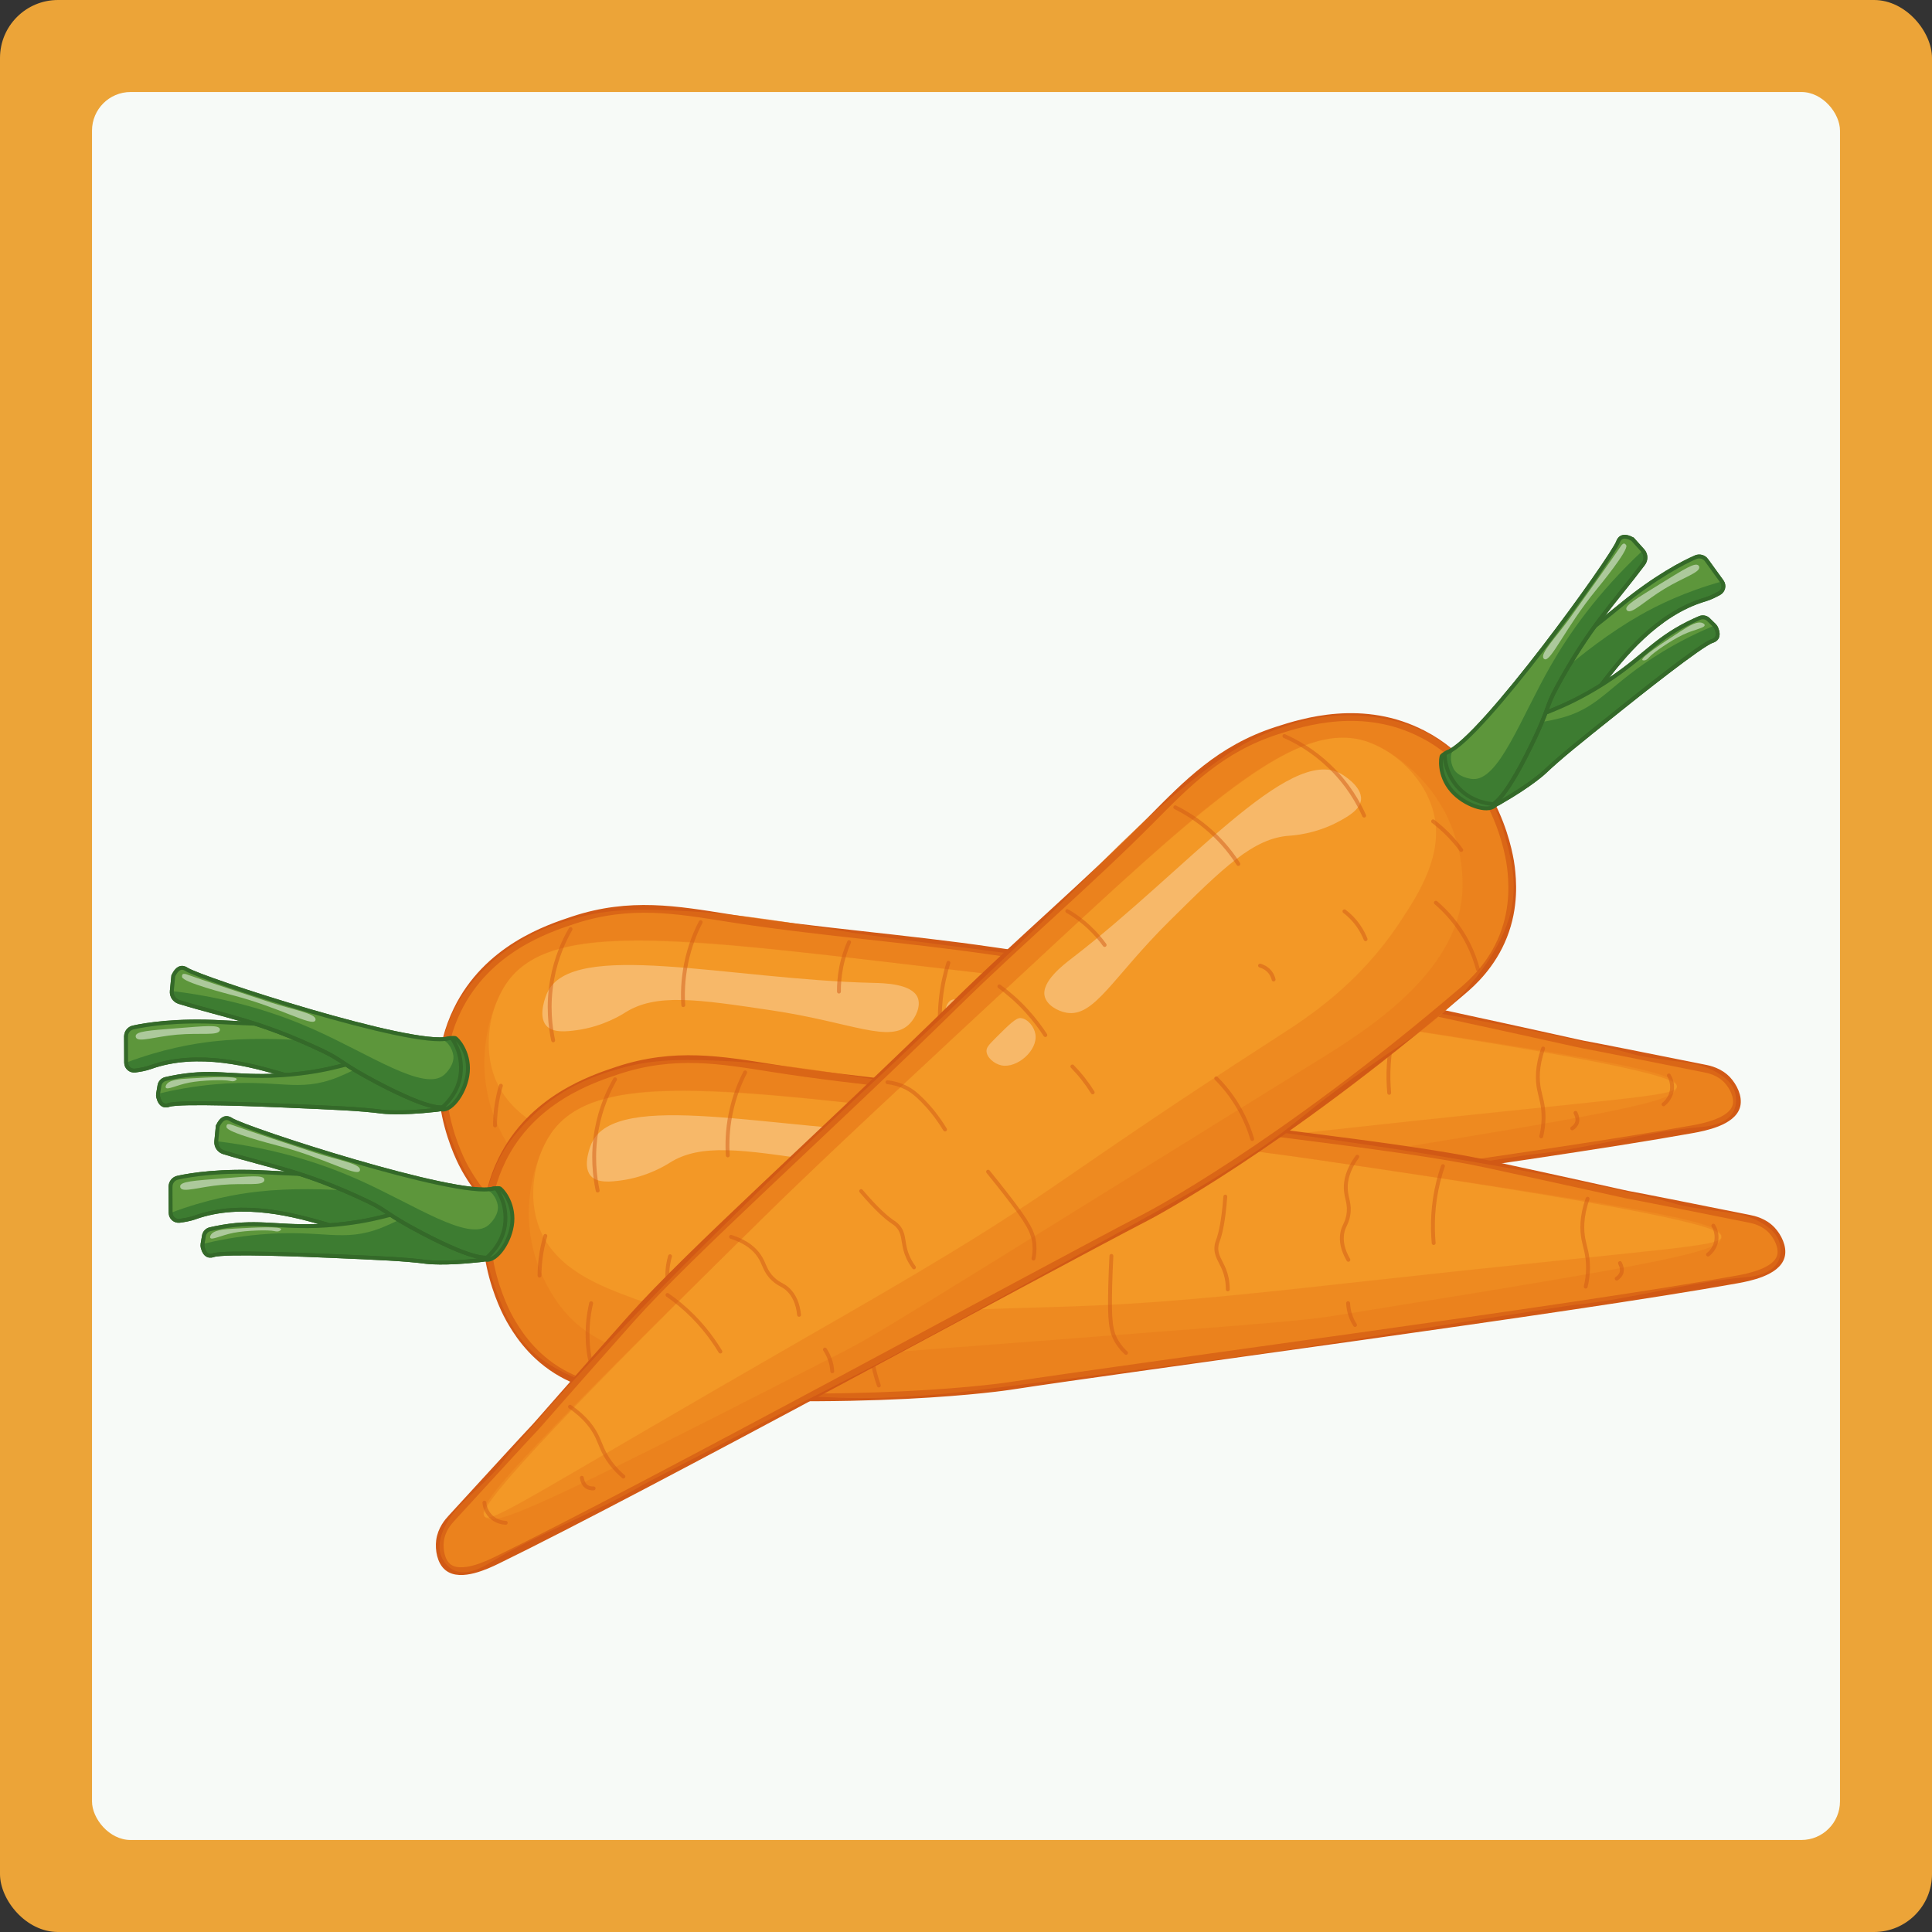 <?xml version="1.0" encoding="UTF-8"?>
<svg xmlns="http://www.w3.org/2000/svg" viewBox="0 0 500 500">
  <rect x="0" y="0" width="500" height="500" fill="#333333" stroke="none"/>
  <defs>
    <style>
      .cls-1 {
        fill: #f39826;
      }

      .cls-1, .cls-2, .cls-3, .cls-4, .cls-5, .cls-6, .cls-7 {
        stroke-width: 0px;
      }

      .cls-2 {
        fill: #e77819;
      }

      .cls-3 {
        fill: #79ae44;
      }

      .cls-8 {
        opacity: .31;
      }

      .cls-9 {
        opacity: .5;
      }

      .cls-10 {
        stroke-width: 2px;
      }

      .cls-10, .cls-11, .cls-12, .cls-13 {
        stroke-miterlimit: 10;
      }

      .cls-10, .cls-12, .cls-14, .cls-13 {
        fill: none;
      }

      .cls-10, .cls-14 {
        stroke: #d15915;
      }

      .cls-11, .cls-12, .cls-15 {
        stroke: #346929;
      }

      .cls-11, .cls-15 {
        fill: #3d7c31;
      }

      .cls-16 {
        opacity: .53;
      }

      .cls-4 {
        fill: #f7faf7;
      }

      .cls-15, .cls-14 {
        stroke-linecap: round;
        stroke-linejoin: round;
      }

      .cls-5 {
        opacity: .49;
      }

      .cls-5, .cls-7 {
        fill: #fff;
      }

      .cls-6 {
        fill: #eca438;
      }

      .cls-17 {
        opacity: .42;
      }

      .cls-13 {
        stroke: #f39826;
      }
    </style>
  </defs>
  <g id="border">
    <rect class="cls-6" x="0" width="500" height="500" rx="15" ry="15"/>
    <rect class="cls-4" x="23.81" y="23.81" width="452.38" height="452.38" rx="10" ry="10"/>
  </g>
  <g id="card-design">
    <g>
      <g>
        <g>
          <g>
            <g>
              <path class="cls-1" d="M118.35,261.39c-9.68,19.81,1.13,39.49,2.08,41.15,1.55,2.71,5.08,8.73,12.1,13.15,6.82,4.29,13.59,4.96,16.65,5.2,62.74,4.77,100.5-1.06,100.5-1.06,31.64-4.88,146.29-19.99,188.36-27.59,2.87-.52,10.26-1.93,11.34-6.04.6-2.28-.83-5.06-2.35-6.69-2.04-2.18-4.7-2.75-5.83-2.97-18.16-3.63-27.24-5.45-31.47-6.22-.86-.16-.05-.02-12.21-2.69,0,0-12.89-2.84-24.33-5.31-22.57-4.87-69.66-9.38-116.31-16.21-22.76-3.33-45.75-4.96-68.47-8.55-13.15-2.08-25.36-4.28-40.07.59-6.6,2.19-22.24,7.37-29.99,23.23Z"/>
              <path class="cls-13" d="M118.35,261.39c-9.68,19.81,1.13,39.49,2.08,41.15,1.55,2.71,5.08,8.73,12.1,13.15,6.82,4.29,13.59,4.96,16.65,5.2,62.74,4.77,100.5-1.06,100.5-1.06,31.64-4.88,146.29-19.99,188.36-27.59,2.87-.52,10.26-1.93,11.34-6.04.6-2.28-.83-5.06-2.35-6.69-2.04-2.18-4.7-2.75-5.83-2.97-18.16-3.63-27.24-5.45-31.47-6.22-.86-.16-.05-.02-12.21-2.69,0,0-12.89-2.84-24.33-5.31-22.57-4.87-69.66-9.38-116.31-16.21-22.76-3.33-45.75-4.96-68.47-8.55-13.15-2.08-25.36-4.28-40.07.59-6.6,2.19-22.24,7.37-29.99,23.23Z"/>
            </g>
            <g class="cls-17">
              <path class="cls-2" d="M117.77,297.37c1.52,3.78,3.33,8.17,7.5,12.54,1.51,1.58,6.74,6.72,19.23,10.24,11.45,3.22,20.88,2.79,24.16,2.65,38.12-1.64,31.81,1.75,63.57-.91,5.17-.43,18.64-2.16,45.57-5.61,22.13-2.84,33.49-4.3,48.13-6.5,12.08-1.82,12.2-1.98,38.12-6.03,20.73-3.23,31.09-4.85,32.09-4.95,14.67-1.46,28.97-5.81,43.66-7.09,1.77-.15,6.85-.55,8.74-3.89,1.25-2.21.58-4.78.51-5.02-.59-2.12-2.13-3.58-3.94-4.76-5.23-3.39-10.33-2.97-19.13-4.5-4.58-.8-2.83-.85-15.06-3.66-6.05-1.39-10.63-2.33-13.42-2.9-18.47-3.78-39.68-7.19-40.88-7.38-4.57-.73-19.57-3.11-43.03-6.27-21.61-2.91-23.78-2.89-53.71-6.75-23.23-2.99-34.84-4.49-39.19-5.17-16.71-2.62-28.15-4.96-46.16-5.77-11.82-.53-18.58-.04-25.96,2.1-4.88,1.41-14.05,4.18-22.41,12.33-2.58,2.51-7.09,6.99-9.98,14.29-5.8,14.6-.31,28.29,1.59,33ZM152.32,297.09c-8.68-3.18-20.17-7.58-24.27-18.21-3.1-8.03-1.33-17.94,2.86-24.17,9.84-14.62,35.63-13.11,95.98-6.04,54.4,6.37,81.6,9.56,103.68,12.8,96.8,14.19,103.52,17.87,103.41,19.76-.17,2.62-13.67,2.79-95.59,11.84-8.34.92-6.48.73-10.74,1.19-65.8,7.17-55.82,3.45-133.37,8-8.25.48-23.95,1.44-41.97-5.17Z"/>
            </g>
            <g class="cls-8">
              <path class="cls-7" d="M237.5,258.19c.88,2.15-.47,5.06-2.03,6.7-5.09,5.34-14.92-.3-35.69-3.4-19.33-2.89-30.03-4.48-37.98.55-.7.44-5.67,3.66-12.64,4.58-2.56.34-6.11.76-7.81-1.21-2.32-2.68.14-8.2.26-8.47,6.4-13.98,47.02-3.44,84.32-2.57,2.75.06,10.07.18,11.57,3.82Z"/>
              <path class="cls-7" d="M257.98,260.67c1.01,1.42.36,3.92-.9,5.32-2.74,3.04-9.88,2.47-11.84-1.27-.92-1.75-.82-4.42.58-5.67.88-.79,3.27-.45,8.01.27,2.96.45,3.67.67,4.15,1.34Z"/>
            </g>
            <path class="cls-10" d="M118.35,261.39c-9.68,19.81,1.13,39.49,2.08,41.15,1.55,2.71,5.08,8.73,12.1,13.15,6.82,4.29,13.59,4.96,16.65,5.2,62.74,4.77,100.5-1.06,100.5-1.06,31.64-4.88,146.29-19.99,188.36-27.59,2.87-.52,10.26-1.93,11.34-6.04.6-2.28-.83-5.06-2.35-6.69-2.04-2.18-4.7-2.75-5.83-2.97-18.16-3.63-27.24-5.45-31.47-6.22-.86-.16-.05-.02-12.21-2.69,0,0-12.89-2.84-24.33-5.31-22.57-4.87-69.66-9.38-116.31-16.21-22.76-3.33-45.75-4.96-68.47-8.55-13.15-2.08-25.36-4.28-40.07.59-6.6,2.19-22.24,7.37-29.99,23.23Z"/>
            <g class="cls-17">
              <path class="cls-2" d="M117.77,297.37c1.52,3.78,3.33,8.17,7.5,12.54,1.51,1.58,6.74,6.72,19.23,10.24,11.45,3.22,20.88,2.79,24.16,2.65,38.12-1.64,31.81,1.75,63.57-.91,5.17-.43,18.64-2.16,45.57-5.61,22.13-2.84,33.49-4.3,48.13-6.5,12.08-1.82,12.2-1.98,38.12-6.03,20.73-3.23,31.09-4.85,32.09-4.95,14.67-1.46,28.97-5.81,43.66-7.09,1.77-.15,6.85-.55,8.74-3.89,1.25-2.21.58-4.78.51-5.02-.59-2.12-2.13-3.58-3.94-4.76-5.23-3.39-10.33-2.97-19.13-4.5-4.58-.8-2.83-.85-15.06-3.66-6.05-1.39-10.63-2.33-13.42-2.9-18.47-3.78-39.68-7.19-40.88-7.38-4.57-.73-19.57-3.11-43.03-6.27-21.61-2.91-23.78-2.89-53.71-6.75-23.23-2.99-34.84-4.49-39.19-5.17-16.71-2.62-28.15-4.96-46.16-5.77-11.82-.53-18.58-.04-25.96,2.1-4.88,1.41-14.05,4.18-22.41,12.33-2.58,2.51-7.09,6.99-9.98,14.29-5.8,14.6-.31,28.29,1.59,33ZM134.43,300.33c-2.6-3.11-7.9-10.78-8.91-21.54-1-10.59,2.56-19.77,5.4-24.09,10.32-15.73,40.92-12.49,95.98-6.04,54.4,6.37,81.6,9.56,103.68,12.8,92.61,13.58,103.37,16.23,103.41,19.76.04,3.75-12.06,6.29-97.49,19.98-12.83,2.06-10.65,1.69-146.55,12.12-13.77,1.06-41.97,3.22-55.52-12.99Z"/>
            </g>
          </g>
          <g class="cls-9">
            <path class="cls-14" d="M147.66,240.45c-1.62,2.82-3.73,7.27-4.77,13.08-1.21,6.74-.45,12.34.27,15.72"/>
            <path class="cls-14" d="M129.63,280.98c-.49,1.62-.94,3.56-1.22,5.75-.21,1.65-.29,3.18-.29,4.53"/>
            <path class="cls-14" d="M141.48,298.39c-.75,3.21-1.43,8.08-.44,13.81.44,2.51,1.11,4.7,1.82,6.52"/>
            <path class="cls-14" d="M161.75,295.29c-.27-1.02-.51-2.33-.55-3.86-.05-2.16.33-3.95.7-5.19"/>
            <path class="cls-14" d="M181.33,238.65c-1.31,2.53-2.84,6.14-3.76,10.68-.88,4.3-.92,8.04-.74,10.8"/>
            <path class="cls-14" d="M187.82,284.68c-.3.37-1.05,1.43-1.09,2.94-.03.9.21,1.61.39,2.04"/>
            <path class="cls-14" d="M214.2,301.53c-.39,2.57-.66,6.06-.16,10.14.39,3.21,1.15,5.91,1.9,8.02"/>
            <path class="cls-14" d="M219.74,243.82c-.75,1.72-1.54,3.95-2.06,6.64-.45,2.35-.58,4.45-.56,6.16"/>
            <path class="cls-14" d="M245.45,249.17c-.81,2.55-1.58,5.73-1.97,9.44-.31,2.91-.32,5.53-.19,7.76"/>
            <path class="cls-14" d="M242.43,277.06c-.18,1.29-.32,2.74-.37,4.31-.05,1.53,0,2.94.1,4.21"/>
            <path class="cls-14" d="M276.11,286.15c-.16,3.01-.25,5.61-.3,7.66-.24,9.05.09,11.89,1.74,14.6.81,1.33,1.72,2.26,2.35,2.84"/>
            <path class="cls-14" d="M283.47,252.09c-.91.84-2.22,2.25-3.21,4.3-.48,1-.96,2.31-1.35,5-.32,2.19-.59,5.39-.25,9.38"/>
            <path class="cls-14" d="M305.59,270.8c-.48,6.33-1.24,9.57-1.91,11.37-.11.29-.31.79-.38,1.52-.25,2.34,1.11,3.77,2.02,6.08.44,1.12.91,2.78.91,5.04"/>
            <path class="cls-14" d="M339.76,260.48c-2.56,3.49-3.05,6.29-2.98,8.28.1,2.6,1.16,3.9.64,6.88-.41,2.33-1.27,2.75-1.58,4.79-.28,1.87.07,4.1,1.61,6.74"/>
            <path class="cls-14" d="M337.37,298.37c.04.93.2,2.21.76,3.64.31.81.68,1.48,1.03,2.02"/>
            <path class="cls-14" d="M361.92,262.92c-.43,1.23-.82,2.53-1.17,3.92-1.52,6.04-1.62,11.55-1.23,15.99"/>
            <path class="cls-14" d="M399.36,271.35c-1.66,4.68-1.52,8.15-1.08,10.49.39,2.05,1.17,3.96,1.19,7.18.01,2.16-.32,3.93-.6,5.08"/>
            <path class="cls-14" d="M431.9,278.32c.24.39,1.08,1.88.77,3.86-.34,2.16-1.82,3.37-2.15,3.62"/>
            <path class="cls-14" d="M407.74,288.01c.62,1.24.53,2,.42,2.39-.01.04-.02.07-.02.07-.25.78-.78,1.26-1.25,1.55"/>
          </g>
        </g>
        <path class="cls-11" d="M32.61,268.23l.03,6.78c0,1.25,1.1,2.21,2.34,2.05s2.68-.41,3.91-.85c12.45-4.48,26.43-.46,33.94,1.7,2.22.64,2.55.87,4.52,1.32,5.82,1.35,16.04,2.4,17.73-1.09,1.31-2.7-2.9-7.23-3.27-7.62-5.71-6.04-12.93-4.79-34.29-5.97-11.89-.66-19.72.62-23.06,1.36-1.08.24-1.85,1.2-1.84,2.31Z"/>
        <g class="cls-16">
          <path class="cls-3" d="M32.61,268.23l.03,6.78c9.29-3.5,17.06-4.87,22.4-5.48,17.69-2,36.75,1.19,36.76,1.01,0,0,0,0,0,0-5.71-6.04-12.93-4.79-34.29-5.97-11.89-.66-19.72.62-23.06,1.36-1.08.24-1.85,1.2-1.84,2.31Z"/>
        </g>
        <path class="cls-12" d="M32.61,268.23l.03,6.78c0,1.25,1.1,2.21,2.34,2.05s2.68-.41,3.91-.85c12.45-4.48,26.43-.46,33.94,1.7,2.22.64,2.55.87,4.52,1.32,5.82,1.35,16.04,2.4,17.73-1.09,1.31-2.7-2.9-7.23-3.27-7.62-5.71-6.04-12.93-4.79-34.29-5.97-11.89-.66-19.72.62-23.06,1.36-1.08.24-1.85,1.2-1.84,2.31Z"/>
        <path class="cls-11" d="M114.93,286.72c4.89-2.54,5.8-14.13,1.61-16.89-1.66-1.1-4.72-.36-10.82,1.12-2.55.62-4.14,1.16-6.14,1.75-3.56,1.04-9.88,2.9-14.8,3.96-1.52.33-7.2,1.5-14.49,1.74-10.67.36-15.65-1.58-26.01.53-.52.11-.99.21-1.42.31-.83.19-1.45.86-1.59,1.69l-.36,2.14c-.05.29-.03.59.04.88.24.93.65,1.74,1.36,2.04.62.25,1.25.02,1.4-.03,2.92-.97,24.19-.07,30.25.19,12.86.55,19.29.82,24.88,1.55,0,0,4.57.6,13.78-.43.71-.08,1.46-.11,2.29-.55Z"/>
        <g class="cls-16">
          <path class="cls-3" d="M99.58,272.69c-3.56,1.04-9.88,2.9-14.8,3.96-1.52.33-7.2,1.5-14.49,1.74-10.67.36-15.65-1.58-26.01.53-.52.11-.99.21-1.42.31-.83.19-1.45.86-1.59,1.69l-.36,2.14c3.96-.96,8.98-1.93,14.84-2.45,16.35-1.43,21.4,2.25,31.57-1.78,4.77-1.89,12.32-6.14,12.3-6.16,0,0-.04.02-.05.02Z"/>
        </g>
        <path class="cls-12" d="M114.93,286.72c4.89-2.54,5.8-14.13,1.61-16.89-1.66-1.1-4.72-.36-10.82,1.12-2.55.62-4.14,1.16-6.14,1.75-3.56,1.04-9.88,2.9-14.8,3.96-1.52.33-7.2,1.5-14.49,1.74-10.67.36-15.65-1.58-26.01.53-.52.11-.99.21-1.42.31-.83.19-1.45.86-1.59,1.69l-.36,2.14c-.05.29-.03.59.04.88.24.93.65,1.74,1.36,2.04.62.25,1.25.02,1.4-.03,2.92-.97,24.19-.07,30.25.19,12.86.55,19.29.82,24.88,1.55,0,0,4.57.6,13.78-.43.71-.08,1.46-.11,2.29-.55Z"/>
        <path class="cls-11" d="M117.21,268.78c3.3,1.33,3.76,14.28-1.32,17.42-.85.53-3.46,1.76-18.21-5.98-9.5-4.99-8.95-5.78-14.07-8.21-16.63-7.9-25.17-8.99-37.25-12.69-1.23-.38-2.03-1.57-1.9-2.86l.39-3.93c.5-1.02,1.18-1.94,2.08-2.05.66-.08,1.21.3,1.35.39,3.78,2.49,58.64,20.29,67.71,17.87.13-.03.66-.18,1.21.04Z"/>
        <g class="cls-16">
          <path class="cls-3" d="M117.32,273.12c.32,2.31-1.66,4.44-2.43,5.09-5.19,4.36-19.13-5.31-33.66-11.78-8.46-3.77-20.64-8.02-36.76-9.96.13-1.31.26-2.62.39-3.93.5-1.02,1.18-1.94,2.08-2.05.66-.08,1.21.3,1.35.39,3.54,2.33,51.95,18.11,65.48,18.09,1.79,0,3.28,2.24,3.55,4.15Z"/>
        </g>
        <path class="cls-12" d="M117.21,268.78c3.3,1.33,3.76,14.28-1.32,17.42-.85.53-3.46,1.76-18.21-5.98-9.5-4.99-8.95-5.78-14.07-8.21-16.63-7.9-25.17-8.99-37.25-12.69-1.23-.38-2.03-1.57-1.9-2.86l.39-3.93c.5-1.02,1.18-1.94,2.08-2.05.66-.08,1.21.3,1.35.39,3.78,2.49,58.64,20.29,67.71,17.87.13-.03.66-.18,1.21.04Z"/>
        <path class="cls-15" d="M119.15,278.34c.5-3.24-.38-5.89-.59-6.46-.5-1.43-1.17-2.52-1.68-3.25.06,0,.15-.01.25-.02,0,0,.33-.02.65.02.38.04,3.73,3.5,3.29,8.79-.42,4.96-4.05,10.04-6.68,9.73-.19-.02-.35-.07-.47-.11.92-.72,4.46-3.69,5.24-8.7Z"/>
        <path class="cls-5" d="M35.11,268.08c.2-1.2,3.49-1.4,10.66-1.97,7.4-.59,10.78-.92,11.12.17.05.17.01.32,0,.38-.43,1.46-4.97.57-11.08,1.11-5.85.52-9.99,2.07-10.62.75-.03-.06-.1-.23-.07-.44Z"/>
        <path class="cls-5" d="M47.26,252.17s-.21.19-.15.66c.16,1.4,11.8,4.39,13.16,4.75,12.2,3.17,20.41,8.13,21.32,6.56.07-.11.07-.22.07-.29.05-1.58-5.48-2.43-11.49-4.37-2.27-.73-19.58-6.44-21.68-7.25-.21-.08-.92-.36-1.23-.06Z"/>
        <path class="cls-5" d="M61.27,279.26c-.08-.82-6.85-.46-12.03-.17-2.97.16-5.62.38-6.27,1.79-.06.12-.18.41-.06.61.4.66,2.79-.67,6-1.3,3.39-.66,9.11-.8,10.61-.45.19.04.95.25,1.47-.15.1-.08.28-.21.27-.33Z"/>
      </g>
      <g>
        <g>
          <g>
            <g>
              <path class="cls-1" d="M129.87,300.27c-9.68,19.81,1.13,39.49,2.08,41.15,1.55,2.71,5.08,8.73,12.1,13.15,6.82,4.29,13.59,4.96,16.65,5.2,62.74,4.77,100.5-1.06,100.5-1.06,31.64-4.88,146.29-19.99,188.36-27.59,2.87-.52,10.26-1.93,11.34-6.04.6-2.28-.83-5.06-2.35-6.69-2.04-2.18-4.7-2.75-5.83-2.97-18.16-3.63-27.24-5.45-31.47-6.22-.86-.16-.05-.02-12.21-2.69,0,0-12.89-2.84-24.33-5.31-22.57-4.87-69.66-9.38-116.31-16.21-22.76-3.33-45.75-4.96-68.47-8.55-13.15-2.08-25.36-4.28-40.07.59-6.6,2.19-22.24,7.37-29.99,23.23Z"/>
              <path class="cls-13" d="M129.87,300.27c-9.68,19.81,1.13,39.49,2.08,41.15,1.55,2.71,5.08,8.73,12.1,13.15,6.82,4.29,13.59,4.96,16.65,5.2,62.74,4.77,100.5-1.06,100.5-1.06,31.64-4.88,146.29-19.99,188.36-27.59,2.87-.52,10.26-1.93,11.34-6.04.6-2.28-.83-5.06-2.35-6.69-2.04-2.18-4.7-2.75-5.83-2.97-18.16-3.63-27.24-5.45-31.47-6.22-.86-.16-.05-.02-12.21-2.69,0,0-12.89-2.84-24.33-5.31-22.57-4.87-69.66-9.38-116.31-16.21-22.76-3.33-45.75-4.96-68.47-8.55-13.15-2.08-25.36-4.28-40.07.59-6.6,2.19-22.24,7.37-29.99,23.23Z"/>
            </g>
            <g class="cls-17">
              <path class="cls-2" d="M129.28,336.25c1.52,3.78,3.33,8.17,7.5,12.54,1.51,1.58,6.74,6.72,19.23,10.24,11.45,3.22,20.88,2.79,24.16,2.65,38.12-1.64,31.81,1.75,63.57-.91,5.17-.43,18.64-2.16,45.57-5.61,22.13-2.84,33.49-4.3,48.13-6.5,12.08-1.82,12.2-1.98,38.12-6.03,20.73-3.23,31.09-4.85,32.09-4.95,14.67-1.46,28.97-5.81,43.66-7.09,1.77-.15,6.85-.55,8.74-3.89,1.25-2.21.58-4.78.51-5.02-.59-2.12-2.13-3.58-3.94-4.76-5.23-3.39-10.33-2.97-19.13-4.5-4.58-.8-2.83-.85-15.06-3.66-6.05-1.39-10.63-2.33-13.42-2.9-18.47-3.78-39.68-7.19-40.88-7.38-4.57-.73-19.57-3.11-43.03-6.27-21.61-2.91-23.78-2.89-53.71-6.75-23.23-2.99-34.84-4.49-39.19-5.17-16.71-2.62-28.15-4.96-46.16-5.77-11.82-.53-18.58-.04-25.96,2.1-4.88,1.41-14.05,4.18-22.41,12.33-2.58,2.51-7.09,6.99-9.98,14.29-5.8,14.6-.31,28.29,1.59,33ZM163.84,335.96c-8.68-3.18-20.17-7.58-24.27-18.21-3.1-8.03-1.33-17.94,2.86-24.17,9.84-14.62,35.63-13.11,95.98-6.04,54.4,6.37,81.6,9.56,103.68,12.8,96.8,14.19,103.52,17.87,103.41,19.76-.17,2.62-13.67,2.79-95.59,11.84-8.34.92-6.48.73-10.74,1.19-65.8,7.17-55.82,3.45-133.37,8-8.25.48-23.95,1.44-41.97-5.17Z"/>
            </g>
            <g class="cls-8">
              <path class="cls-7" d="M249.02,297.07c.88,2.15-.47,5.06-2.03,6.7-5.09,5.34-14.92-.3-35.69-3.4-19.33-2.89-30.03-4.48-37.98.55-.7.44-5.67,3.66-12.64,4.58-2.56.34-6.11.76-7.81-1.21-2.32-2.68.14-8.2.26-8.47,6.4-13.98,47.02-3.44,84.32-2.57,2.75.06,10.07.18,11.57,3.82Z"/>
              <path class="cls-7" d="M269.5,299.54c1.01,1.42.36,3.92-.9,5.32-2.74,3.04-9.88,2.47-11.84-1.27-.92-1.75-.82-4.42.58-5.67.88-.79,3.27-.45,8.01.27,2.96.45,3.67.67,4.15,1.34Z"/>
            </g>
            <path class="cls-10" d="M129.87,300.27c-9.68,19.81,1.13,39.49,2.08,41.15,1.55,2.71,5.08,8.73,12.1,13.15,6.82,4.29,13.59,4.96,16.65,5.2,62.74,4.77,100.5-1.06,100.5-1.06,31.64-4.88,146.29-19.99,188.36-27.59,2.87-.52,10.26-1.93,11.34-6.04.6-2.28-.83-5.06-2.35-6.69-2.04-2.18-4.7-2.75-5.83-2.97-18.16-3.63-27.24-5.45-31.47-6.22-.86-.16-.05-.02-12.21-2.69,0,0-12.89-2.84-24.33-5.31-22.57-4.87-69.66-9.38-116.31-16.21-22.76-3.33-45.75-4.96-68.47-8.55-13.15-2.08-25.36-4.28-40.07.59-6.6,2.19-22.24,7.37-29.99,23.23Z"/>
            <g class="cls-17">
              <path class="cls-2" d="M129.28,336.25c1.52,3.78,3.33,8.17,7.5,12.54,1.51,1.58,6.74,6.72,19.23,10.24,11.45,3.22,20.88,2.79,24.16,2.65,38.12-1.64,31.81,1.75,63.57-.91,5.17-.43,18.64-2.16,45.57-5.61,22.13-2.84,33.49-4.3,48.13-6.5,12.08-1.82,12.2-1.98,38.12-6.03,20.73-3.23,31.09-4.85,32.09-4.95,14.67-1.46,28.97-5.81,43.66-7.09,1.77-.15,6.85-.55,8.74-3.89,1.25-2.21.58-4.78.51-5.02-.59-2.12-2.13-3.58-3.94-4.76-5.23-3.39-10.33-2.97-19.13-4.5-4.58-.8-2.83-.85-15.06-3.66-6.05-1.39-10.63-2.33-13.42-2.9-18.47-3.78-39.68-7.19-40.88-7.38-4.57-.73-19.57-3.11-43.03-6.27-21.61-2.91-23.78-2.89-53.71-6.75-23.23-2.99-34.84-4.49-39.19-5.17-16.71-2.62-28.15-4.96-46.16-5.77-11.82-.53-18.58-.04-25.96,2.1-4.88,1.41-14.05,4.18-22.41,12.33-2.58,2.51-7.09,6.99-9.98,14.29-5.8,14.6-.31,28.29,1.59,33ZM145.94,339.21c-2.6-3.11-7.9-10.78-8.91-21.54-1-10.59,2.56-19.77,5.4-24.09,10.32-15.73,40.92-12.49,95.98-6.04,54.4,6.37,81.6,9.56,103.68,12.8,92.61,13.58,103.37,16.23,103.41,19.76.04,3.75-12.06,6.29-97.49,19.98-12.83,2.06-10.65,1.69-146.55,12.12-13.77,1.06-41.97,3.22-55.52-12.99Z"/>
            </g>
          </g>
          <g class="cls-9">
            <path class="cls-14" d="M159.18,279.32c-1.62,2.82-3.73,7.27-4.77,13.08-1.21,6.74-.45,12.34.27,15.72"/>
            <path class="cls-14" d="M141.14,319.85c-.49,1.62-.94,3.56-1.22,5.75-.21,1.65-.29,3.18-.29,4.53"/>
            <path class="cls-14" d="M152.99,337.27c-.75,3.21-1.43,8.08-.44,13.81.44,2.51,1.11,4.7,1.82,6.52"/>
            <path class="cls-14" d="M173.26,334.16c-.27-1.02-.51-2.33-.55-3.86-.05-2.16.33-3.95.7-5.19"/>
            <path class="cls-14" d="M192.85,277.53c-1.31,2.53-2.84,6.14-3.76,10.68-.88,4.3-.92,8.04-.74,10.8"/>
            <path class="cls-14" d="M199.33,323.55c-.3.37-1.05,1.43-1.09,2.94-.03.9.21,1.61.39,2.04"/>
            <path class="cls-14" d="M225.71,340.41c-.39,2.57-.66,6.06-.16,10.14.39,3.21,1.15,5.91,1.9,8.02"/>
            <path class="cls-14" d="M231.26,282.7c-.75,1.72-1.54,3.95-2.06,6.64-.45,2.35-.58,4.45-.56,6.16"/>
            <path class="cls-14" d="M256.96,288.04c-.81,2.55-1.58,5.73-1.97,9.44-.31,2.91-.32,5.53-.19,7.76"/>
            <path class="cls-14" d="M253.94,315.94c-.18,1.29-.32,2.74-.37,4.31-.05,1.53,0,2.94.1,4.21"/>
            <path class="cls-14" d="M287.63,325.03c-.16,3.01-.25,5.61-.3,7.66-.24,9.05.09,11.89,1.74,14.6.81,1.33,1.72,2.26,2.35,2.84"/>
            <path class="cls-14" d="M294.98,290.96c-.91.84-2.22,2.25-3.21,4.3-.48,1-.96,2.31-1.35,5-.32,2.19-.59,5.39-.25,9.38"/>
            <path class="cls-14" d="M317.11,309.68c-.48,6.33-1.24,9.57-1.91,11.37-.11.29-.31.79-.38,1.52-.25,2.34,1.11,3.77,2.02,6.08.44,1.12.91,2.78.91,5.04"/>
            <path class="cls-14" d="M351.27,299.35c-2.56,3.49-3.05,6.29-2.98,8.28.1,2.6,1.16,3.9.64,6.88-.41,2.33-1.27,2.75-1.58,4.79-.28,1.87.07,4.1,1.61,6.74"/>
            <path class="cls-14" d="M348.89,337.25c.04.93.2,2.21.76,3.64.31.81.68,1.48,1.03,2.02"/>
            <path class="cls-14" d="M373.43,301.79c-.43,1.23-.82,2.53-1.17,3.92-1.52,6.04-1.62,11.55-1.23,15.99"/>
            <path class="cls-14" d="M410.87,310.23c-1.66,4.68-1.52,8.15-1.08,10.49.39,2.05,1.17,3.96,1.19,7.18.01,2.16-.32,3.93-.6,5.08"/>
            <path class="cls-14" d="M443.41,317.2c.24.39,1.08,1.88.77,3.86-.34,2.16-1.82,3.37-2.15,3.62"/>
            <path class="cls-14" d="M419.25,326.89c.62,1.24.53,2,.42,2.39-.01.04-.02.07-.02.07-.25.78-.78,1.26-1.25,1.55"/>
          </g>
        </g>
        <path class="cls-11" d="M44.13,307.11l.03,6.78c0,1.25,1.1,2.21,2.34,2.05s2.68-.41,3.91-.85c12.45-4.48,26.43-.46,33.94,1.7,2.22.64,2.55.87,4.52,1.32,5.82,1.35,16.04,2.4,17.73-1.09,1.31-2.7-2.9-7.23-3.27-7.62-5.71-6.04-12.93-4.79-34.29-5.97-11.89-.66-19.72.62-23.06,1.36-1.08.24-1.85,1.2-1.84,2.31Z"/>
        <g class="cls-16">
          <path class="cls-3" d="M44.13,307.11l.03,6.78c9.29-3.5,17.06-4.87,22.4-5.48,17.69-2,36.75,1.19,36.76,1.01,0,0,0,0,0,0-5.71-6.04-12.93-4.79-34.29-5.97-11.89-.66-19.72.62-23.06,1.36-1.08.24-1.85,1.2-1.84,2.31Z"/>
        </g>
        <path class="cls-12" d="M44.13,307.11l.03,6.78c0,1.25,1.1,2.21,2.34,2.05s2.68-.41,3.91-.85c12.45-4.48,26.43-.46,33.94,1.7,2.22.64,2.55.87,4.52,1.32,5.82,1.35,16.04,2.4,17.73-1.09,1.31-2.7-2.9-7.23-3.27-7.62-5.71-6.04-12.93-4.79-34.29-5.97-11.89-.66-19.72.62-23.06,1.36-1.08.24-1.85,1.2-1.84,2.31Z"/>
        <path class="cls-11" d="M126.44,325.6c4.89-2.54,5.8-14.13,1.61-16.89-1.66-1.1-4.72-.36-10.82,1.12-2.55.62-4.14,1.16-6.14,1.75-3.56,1.04-9.88,2.9-14.8,3.96-1.52.33-7.2,1.5-14.49,1.74-10.67.36-15.65-1.58-26.01.53-.52.11-.99.21-1.42.31-.83.19-1.45.86-1.59,1.69l-.36,2.14c-.05.29-.03.59.04.88.24.93.65,1.74,1.36,2.04.62.25,1.25.02,1.4-.03,2.92-.97,24.19-.07,30.25.19,12.86.55,19.29.82,24.88,1.55,0,0,4.57.6,13.78-.43.71-.08,1.46-.11,2.29-.55Z"/>
        <g class="cls-16">
          <path class="cls-3" d="M111.09,311.57c-3.56,1.04-9.88,2.9-14.8,3.96-1.52.33-7.2,1.5-14.49,1.74-10.67.36-15.65-1.58-26.01.53-.52.11-.99.21-1.42.31-.83.19-1.45.86-1.59,1.69l-.36,2.14c3.96-.96,8.98-1.93,14.84-2.45,16.35-1.43,21.4,2.25,31.57-1.78,4.77-1.89,12.32-6.14,12.3-6.16,0,0-.04.02-.05.02Z"/>
        </g>
        <path class="cls-12" d="M126.44,325.6c4.89-2.54,5.8-14.13,1.61-16.89-1.66-1.1-4.72-.36-10.82,1.12-2.55.62-4.14,1.16-6.14,1.75-3.56,1.04-9.88,2.9-14.8,3.96-1.52.33-7.2,1.5-14.49,1.74-10.67.36-15.65-1.58-26.01.53-.52.11-.99.21-1.42.31-.83.19-1.45.86-1.59,1.69l-.36,2.14c-.05.29-.03.59.04.88.24.93.65,1.74,1.36,2.04.62.25,1.25.02,1.4-.03,2.92-.97,24.19-.07,30.25.19,12.86.55,19.29.82,24.88,1.55,0,0,4.57.6,13.78-.43.71-.08,1.46-.11,2.29-.55Z"/>
        <path class="cls-11" d="M128.72,307.66c3.3,1.33,3.76,14.28-1.32,17.42-.85.53-3.46,1.76-18.21-5.98-9.5-4.99-8.95-5.78-14.07-8.21-16.63-7.9-25.17-8.99-37.25-12.69-1.23-.38-2.03-1.57-1.9-2.86l.39-3.93c.5-1.02,1.18-1.94,2.08-2.05.66-.08,1.21.3,1.35.39,3.78,2.49,58.64,20.29,67.71,17.87.13-.03.66-.18,1.21.04Z"/>
        <g class="cls-16">
          <path class="cls-3" d="M128.83,311.99c.32,2.31-1.66,4.44-2.43,5.09-5.19,4.36-19.13-5.31-33.66-11.78-8.46-3.77-20.64-8.02-36.76-9.96.13-1.31.26-2.62.39-3.93.5-1.02,1.18-1.94,2.08-2.05.66-.08,1.21.3,1.35.39,3.54,2.33,51.95,18.11,65.48,18.09,1.79,0,3.28,2.24,3.55,4.15Z"/>
        </g>
        <path class="cls-12" d="M128.72,307.66c3.3,1.33,3.76,14.28-1.32,17.42-.85.53-3.46,1.76-18.21-5.98-9.5-4.99-8.95-5.78-14.07-8.21-16.63-7.9-25.17-8.99-37.25-12.69-1.23-.38-2.03-1.57-1.9-2.86l.39-3.93c.5-1.02,1.18-1.94,2.08-2.05.66-.08,1.21.3,1.35.39,3.78,2.49,58.64,20.29,67.71,17.87.13-.03.66-.18,1.21.04Z"/>
        <path class="cls-15" d="M130.66,317.22c.5-3.24-.38-5.89-.59-6.46-.5-1.43-1.17-2.52-1.68-3.25.06,0,.15-.01.25-.02,0,0,.33-.02.65.02.38.04,3.73,3.5,3.29,8.79-.42,4.96-4.05,10.04-6.68,9.73-.19-.02-.35-.07-.47-.11.92-.72,4.46-3.69,5.24-8.7Z"/>
        <path class="cls-5" d="M46.62,306.96c.2-1.2,3.49-1.4,10.66-1.97,7.4-.59,10.78-.92,11.12.17.05.17.01.32,0,.38-.43,1.46-4.97.57-11.08,1.11-5.85.52-9.99,2.07-10.62.75-.03-.06-.1-.23-.07-.44Z"/>
        <path class="cls-5" d="M58.77,291.05s-.21.19-.15.66c.16,1.4,11.8,4.39,13.16,4.75,12.2,3.17,20.41,8.13,21.32,6.56.07-.11.07-.22.07-.29.05-1.58-5.48-2.43-11.49-4.37-2.27-.73-19.58-6.44-21.68-7.25-.21-.08-.92-.36-1.23-.06Z"/>
        <path class="cls-5" d="M72.78,318.13c-.08-.82-6.85-.46-12.03-.17-2.97.16-5.62.38-6.27,1.79-.06.12-.18.41-.06.61.4.66,2.79-.67,6-1.3,3.39-.66,9.11-.8,10.61-.45.19.04.95.25,1.47-.15.1-.08.28-.21.27-.33Z"/>
      </g>
      <g>
        <g>
          <g>
            <g>
              <path class="cls-1" d="M368.42,190.09c19.51,10.27,22.4,32.53,22.62,34.44.35,3.1,1.06,10.05-2,17.76-2.97,7.49-8.04,12.03-10.37,14.02-47.82,40.89-81.73,58.49-81.73,58.49-28.42,14.74-129.87,70.24-168.31,88.96-2.62,1.28-9.42,4.5-12.71,1.82-1.83-1.48-2.32-4.57-2.05-6.79.36-2.96,2.17-4.99,2.95-5.84,12.51-13.65,18.77-20.48,21.72-23.6.6-.63.03-.05,8.26-9.38,0,0,8.73-9.91,16.5-18.65,15.34-17.26,50.68-48.71,84.3-81.75,16.4-16.12,34-31.01,50.21-47.33,9.38-9.44,17.94-18.43,32.68-23.18,6.62-2.13,22.3-7.18,37.92,1.04Z"/>
              <path class="cls-13" d="M368.42,190.09c19.51,10.27,22.4,32.53,22.62,34.44.35,3.1,1.06,10.05-2,17.76-2.97,7.49-8.04,12.03-10.37,14.02-47.82,40.89-81.73,58.49-81.73,58.49-28.42,14.74-129.87,70.24-168.31,88.96-2.62,1.28-9.42,4.5-12.71,1.82-1.83-1.48-2.32-4.57-2.05-6.79.36-2.96,2.17-4.99,2.95-5.84,12.51-13.65,18.77-20.48,21.72-23.6.6-.63.03-.05,8.26-9.38,0,0,8.73-9.91,16.5-18.65,15.34-17.26,50.68-48.71,84.3-81.75,16.4-16.12,34-31.01,50.21-47.33,9.38-9.44,17.94-18.43,32.68-23.18,6.62-2.13,22.3-7.18,37.92,1.04Z"/>
            </g>
            <g class="cls-17">
              <path class="cls-2" d="M371.93,191.21c-6.65-4.18-12.93-5.13-16.49-5.64-11.56-1.64-20.59,1.54-25.37,3.28-7.22,2.63-12.96,6.23-22.19,13.64-14.06,11.29-21.91,19.93-33.85,31.91-3.11,3.12-11.6,11.19-28.58,27.32-21.87,20.78-23.64,22.05-39.36,37.16-17.07,16.4-27.77,27.17-31.02,30.46-.85.86-15.95,16.14-28.63,30.1-1.92,2.11-5.06,5.57-9.12,10.27-8.22,9.49-6.78,8.5-10,11.85-6.19,6.43-10.57,9.1-12.78,14.93-.77,2.02-1.16,4.11-.38,6.17.09.23,1.06,2.7,3.38,3.75,3.49,1.58,7.83-1.11,9.35-2.03,12.61-7.64,26.72-12.58,39.42-20.06.86-.51,10.18-5.32,28.82-14.95,23.31-12.04,23.5-11.98,34.32-17.64,13.11-6.87,23.15-12.4,42.68-23.17,23.77-13.12,35.66-19.68,40.09-22.38,27.21-16.6,20.11-15.62,51.85-36.8,2.73-1.82,10.6-7.05,17.94-16.4,8.01-10.21,9.19-17.44,9.47-19.61.79-5.99-.34-10.6-1.35-14.55-1.26-4.92-4.91-19.21-18.21-27.57ZM331.26,267.91c-65.27,42.12-55.02,39.23-112.36,72.29-3.71,2.14-2.1,1.2-9.37,5.38-71.46,41.07-82.46,48.9-84.14,46.88-1.21-1.45,2.05-8.39,71.79-77,15.9-15.64,35.97-34.28,76.12-71.55,44.53-41.34,64.45-57.79,81.03-51.8,7.07,2.55,14.34,9.51,16.58,17.82,2.97,11-3.71,21.34-8.83,29.03-10.64,15.97-23.88,24.47-30.82,28.95Z"/>
            </g>
            <g class="cls-8">
              <path class="cls-7" d="M270.37,257.87c.56,2.26,3.37,3.81,5.59,4.21,7.26,1.3,11.87-9.06,26.79-23.82,13.89-13.74,21.59-21.35,30.98-21.98.83-.06,6.74-.39,12.91-3.77,2.27-1.24,5.38-2.99,5.59-5.59.29-3.53-4.95-6.53-5.21-6.68-13.42-7.5-39.98,24.98-69.57,47.72-2.18,1.67-8.02,6.1-7.08,9.91Z"/>
              <path class="cls-7" d="M255.3,271.95c.02,1.74,2.02,3.38,3.87,3.77,4.01.83,9.43-3.84,8.8-8.01-.29-1.95-1.95-4.05-3.81-4.23-1.17-.12-2.9,1.57-6.3,4.95-2.12,2.11-2.56,2.71-2.55,3.54Z"/>
            </g>
            <path class="cls-10" d="M368.42,190.09c19.51,10.27,22.4,32.53,22.62,34.44.35,3.1,1.06,10.05-2,17.76-2.97,7.49-8.04,12.03-10.37,14.02-47.82,40.89-81.73,58.49-81.73,58.49-28.42,14.74-129.87,70.24-168.31,88.96-2.62,1.28-9.42,4.5-12.71,1.82-1.83-1.48-2.32-4.57-2.05-6.79.36-2.96,2.17-4.99,2.95-5.84,12.51-13.65,18.77-20.48,21.72-23.6.6-.63.03-.05,8.26-9.38,0,0,8.73-9.91,16.5-18.65,15.34-17.26,50.68-48.71,84.3-81.75,16.4-16.12,34-31.01,50.21-47.33,9.38-9.44,17.94-18.43,32.68-23.18,6.62-2.13,22.3-7.18,37.92,1.04Z"/>
            <g class="cls-17">
              <path class="cls-2" d="M371.93,191.21c-6.65-4.18-12.93-5.13-16.49-5.64-11.56-1.64-20.59,1.54-25.37,3.28-7.22,2.63-12.96,6.23-22.19,13.64-14.06,11.29-21.91,19.93-33.85,31.91-3.11,3.12-11.6,11.19-28.58,27.32-21.87,20.78-23.64,22.05-39.36,37.16-17.07,16.4-27.77,27.17-31.02,30.46-.85.86-15.95,16.14-28.63,30.1-1.92,2.11-5.06,5.57-9.12,10.27-8.22,9.49-6.78,8.5-10,11.85-6.19,6.43-10.57,9.1-12.78,14.93-.77,2.02-1.16,4.11-.38,6.17.09.23,1.06,2.7,3.38,3.75,3.49,1.58,7.83-1.11,9.35-2.03,12.61-7.64,26.72-12.58,39.42-20.06.86-.51,10.18-5.32,28.82-14.95,23.31-12.04,23.5-11.98,34.32-17.64,13.11-6.87,23.15-12.4,42.68-23.17,23.77-13.12,35.66-19.68,40.09-22.38,27.21-16.6,20.11-15.62,51.85-36.8,2.73-1.82,10.6-7.05,17.94-16.4,8.01-10.21,9.19-17.44,9.47-19.61.79-5.99-.34-10.6-1.35-14.55-1.26-4.92-4.91-19.21-18.21-27.57ZM341.3,274.28c-115.84,71.82-113.86,70.83-125.43,76.74-77.03,39.4-88.3,44.49-90.48,41.44-2.05-2.87,5.07-11.36,71.79-77,15.9-15.64,35.97-34.28,76.12-71.55,40.63-37.72,63.41-58.4,81.03-51.8,4.84,1.81,13.13,7.12,18.58,16.25,5.54,9.29,5.79,18.6,5.53,22.65-1.36,21.09-25.4,35.99-37.13,43.27Z"/>
            </g>
          </g>
          <g class="cls-9">
            <path class="cls-14" d="M332.4,190.49c2.97,1.32,7.3,3.67,11.57,7.74,4.95,4.72,7.65,9.69,9.07,12.85"/>
            <path class="cls-14" d="M370.88,212.56c1.35,1.02,2.86,2.31,4.38,3.92,1.15,1.21,2.11,2.39,2.91,3.49"/>
            <path class="cls-14" d="M371.6,233.61c2.5,2.14,5.92,5.68,8.5,10.89,1.13,2.29,1.88,4.45,2.38,6.33"/>
            <path class="cls-14" d="M353.41,243.07c-.38-.98-.96-2.18-1.84-3.44-1.24-1.78-2.6-3-3.63-3.78"/>
            <path class="cls-14" d="M304.16,208.93c2.55,1.27,5.92,3.28,9.34,6.39,3.25,2.95,5.49,5.94,6.98,8.28"/>
            <path class="cls-14" d="M326.1,249.9c.46.13,1.69.53,2.62,1.73.55.71.78,1.42.89,1.87"/>
            <path class="cls-14" d="M314.76,279.08c1.84,1.84,4.11,4.51,6.11,8.09,1.58,2.82,2.56,5.45,3.2,7.6"/>
            <path class="cls-14" d="M276.21,235.78c1.62.94,3.58,2.28,5.58,4.14,1.75,1.63,3.09,3.25,4.09,4.64"/>
            <path class="cls-14" d="M258.63,255.27c2.16,1.58,4.66,3.69,7.16,6.45,1.96,2.16,3.52,4.27,4.74,6.15"/>
            <path class="cls-14" d="M277.53,276c.91.93,1.88,2.02,2.85,3.26.94,1.21,1.74,2.37,2.41,3.45"/>
            <path class="cls-14" d="M255.71,303.23c1.91,2.34,3.51,4.38,4.77,6,5.54,7.16,6.95,9.65,7.21,12.81.13,1.55-.05,2.84-.22,3.68"/>
            <path class="cls-14" d="M229.67,280.08c1.23.14,3.12.5,5.13,1.58.98.52,2.14,1.3,4.04,3.23,1.55,1.58,3.66,4,5.74,7.43"/>
            <path class="cls-14" d="M222.86,308.25c4.12,4.83,6.65,6.99,8.26,8.05.26.17.72.46,1.21,1,1.59,1.74,1.33,3.7,1.96,6.1.3,1.16.91,2.78,2.24,4.6"/>
            <path class="cls-14" d="M189.19,320.09c4.12,1.3,6.18,3.28,7.29,4.93,1.45,2.15,1.37,3.83,3.54,5.93,1.71,1.64,2.65,1.47,4.1,2.94,1.33,1.35,2.37,3.35,2.68,6.39"/>
            <path class="cls-14" d="M213.49,349.26c.52.77,1.14,1.91,1.54,3.39.22.84.32,1.6.36,2.24"/>
            <path class="cls-14" d="M172.74,335.14c1.07.74,2.16,1.56,3.26,2.47,4.8,3.98,8.13,8.37,10.43,12.17"/>
            <path class="cls-14" d="M147.51,364.05c4.1,2.8,6.04,5.68,7.06,7.83.89,1.88,1.39,3.89,3.28,6.5,1.26,1.75,2.57,2.98,3.48,3.75"/>
            <path class="cls-14" d="M125.36,388.89c.04.46.24,2.15,1.66,3.56,1.55,1.54,3.46,1.64,3.87,1.65"/>
            <path class="cls-14" d="M150.58,382.45c.23,1.36.75,1.93,1.07,2.18.03.02.06.04.06.05.66.48,1.38.55,1.92.51"/>
          </g>
        </g>
        <path class="cls-11" d="M441.65,144.99l3.97,5.49c.73,1.01.42,2.43-.67,3.04s-2.4,1.25-3.65,1.62c-12.69,3.73-21.6,15.24-26.38,21.42-1.41,1.82-1.55,2.21-2.87,3.73-3.9,4.53-11.52,11.41-14.95,9.59-2.65-1.4-1.93-7.55-1.86-8.08,1.04-8.24,7.6-11.5,24.15-25.07,9.21-7.55,16.28-11.14,19.42-12.52,1.01-.45,2.2-.12,2.85.78Z"/>
        <g class="cls-16">
          <path class="cls-3" d="M441.65,144.99l3.97,5.49c-9.56,2.66-16.64,6.14-21.31,8.81-15.46,8.83-28.96,22.66-29.07,22.52,0,0,0,0,0,0,1.04-8.24,7.6-11.5,24.15-25.07,9.21-7.55,16.28-11.14,19.42-12.52,1.01-.45,2.2-.12,2.85.78Z"/>
        </g>
        <path class="cls-12" d="M441.65,144.99l3.97,5.49c.73,1.01.42,2.43-.67,3.04s-2.4,1.25-3.65,1.62c-12.69,3.73-21.6,15.24-26.38,21.42-1.41,1.82-1.55,2.21-2.87,3.73-3.9,4.53-11.52,11.41-14.95,9.59-2.65-1.4-1.93-7.55-1.86-8.08,1.04-8.24,7.6-11.5,24.15-25.07,9.21-7.55,16.28-11.14,19.42-12.52,1.01-.45,2.2-.12,2.85.78Z"/>
        <path class="cls-11" d="M386.14,208.51c-5.45.83-13.03-7.98-11.28-12.68.7-1.87,3.59-3.08,9.39-5.49,2.42-1.01,4.03-1.5,5.99-2.21,3.49-1.26,9.69-3.49,14.28-5.54,1.42-.63,6.69-3.04,12.72-7.15,8.82-6.01,11.7-10.51,21.3-14.92.48-.22.93-.42,1.33-.59.78-.33,1.68-.17,2.28.43l1.55,1.52c.21.21.38.46.49.74.36.89.51,1.79.1,2.45-.35.57-1,.76-1.15.81-2.93.94-19.56,14.22-24.3,18.01-10.06,8.03-15.08,12.05-19.17,15.94,0,0-3.34,3.18-11.37,7.79-.62.36-1.24.77-2.17.91Z"/>
        <g class="cls-16">
          <path class="cls-3" d="M390.24,188.13c3.49-1.26,9.69-3.49,14.28-5.54,1.42-.63,6.69-3.04,12.72-7.15,8.82-6.01,11.7-10.51,21.3-14.92.48-.22.93-.42,1.33-.59.78-.33,1.68-.17,2.28.43l1.55,1.52c-3.76,1.56-8.39,3.74-13.42,6.79-14.04,8.5-15.94,14.45-26.53,17.2-4.97,1.29-13.56,2.32-13.57,2.29,0,0,.04,0,.05-.01Z"/>
        </g>
        <path class="cls-12" d="M386.14,208.51c-5.45.83-13.03-7.98-11.28-12.68.7-1.87,3.59-3.08,9.39-5.49,2.42-1.01,4.03-1.5,5.99-2.21,3.49-1.26,9.69-3.49,14.28-5.54,1.42-.63,6.69-3.04,12.72-7.15,8.82-6.01,11.7-10.51,21.3-14.92.48-.22.93-.42,1.33-.59.78-.33,1.68-.17,2.28.43l1.55,1.52c.21.21.38.46.49.74.36.89.51,1.79.1,2.45-.35.57-1,.76-1.15.81-2.93.94-19.56,14.22-24.3,18.01-10.06,8.03-15.08,12.05-19.17,15.94,0,0-3.34,3.18-11.37,7.79-.62.36-1.24.77-2.17.91Z"/>
        <path class="cls-11" d="M373.71,195.38c-1.88,3.02,5.4,13.75,11.35,13.28,1-.08,3.83-.62,11.16-15.58,4.72-9.64,3.81-9.95,6.51-14.94,8.76-16.19,15-22.12,22.57-32.23.77-1.03.71-2.47-.16-3.43l-2.64-2.94c-1.01-.53-2.09-.87-2.89-.42-.58.33-.8.96-.85,1.11-1.59,4.24-35.34,51-44.09,54.4-.12.05-.64.24-.95.75Z"/>
        <g class="cls-16">
          <path class="cls-3" d="M376.18,198.94c1.11,2.05,3.97,2.6,4.96,2.67,6.76.46,12.3-15.58,20.21-29.38,4.6-8.04,11.93-18.66,23.79-29.75-.88-.98-1.76-1.96-2.64-2.94-1.01-.53-2.09-.87-2.89-.42-.58.33-.8.96-.85,1.11-1.49,3.97-31.23,45.29-42.16,53.27-1.45,1.06-1.33,3.75-.41,5.45Z"/>
        </g>
        <path class="cls-12" d="M373.71,195.38c-1.88,3.02,5.4,13.75,11.35,13.28,1-.08,3.83-.62,11.16-15.58,4.72-9.64,3.81-9.95,6.51-14.94,8.76-16.19,15-22.12,22.57-32.23.77-1.03.71-2.47-.16-3.43l-2.64-2.94c-1.01-.53-2.09-.87-2.89-.42-.58.33-.8.96-.85,1.11-1.59,4.24-35.34,51-44.09,54.4-.12.05-.64.24-.95.75Z"/>
        <path class="cls-15" d="M377.78,204.24c-2.32-2.32-3.17-4.98-3.34-5.56-.44-1.45-.55-2.72-.56-3.62-.06.03-.13.08-.21.13,0,0-.27.18-.51.4-.29.26-.95,5.03,2.53,9.03,3.27,3.76,9.2,5.71,11.14,3.91.14-.13.24-.26.31-.37-1.17-.04-5.78-.35-9.36-3.93Z"/>
        <path class="cls-5" d="M439.55,146.34c-.87-.85-3.65.93-9.77,4.7-6.32,3.9-9.25,5.63-8.87,6.7.06.17.18.26.23.31,1.21.93,4.35-2.47,9.6-5.65,5.03-3.04,9.29-4.23,9.02-5.67-.01-.06-.05-.25-.21-.4Z"/>
        <path class="cls-5" d="M420.36,140.67s.28.03.51.45c.7,1.23-6.93,10.51-7.82,11.6-7.98,9.77-11.67,18.62-13.33,17.88-.12-.05-.19-.14-.23-.19-.98-1.24,2.98-5.2,6.69-10.31,1.4-1.93,12-16.76,13.22-18.65.12-.19.53-.83.96-.78Z"/>
        <path class="cls-5" d="M425.04,170.81c-.42-.72,5.26-4.41,9.6-7.24,2.49-1.62,4.75-3.01,6.12-2.26.12.07.39.22.41.45.07.77-2.65,1.11-5.61,2.5-3.13,1.47-7.83,4.73-8.83,5.9-.13.15-.62.76-1.27.75-.13,0-.36,0-.42-.11Z"/>
      </g>
    </g>
  </g>
</svg>